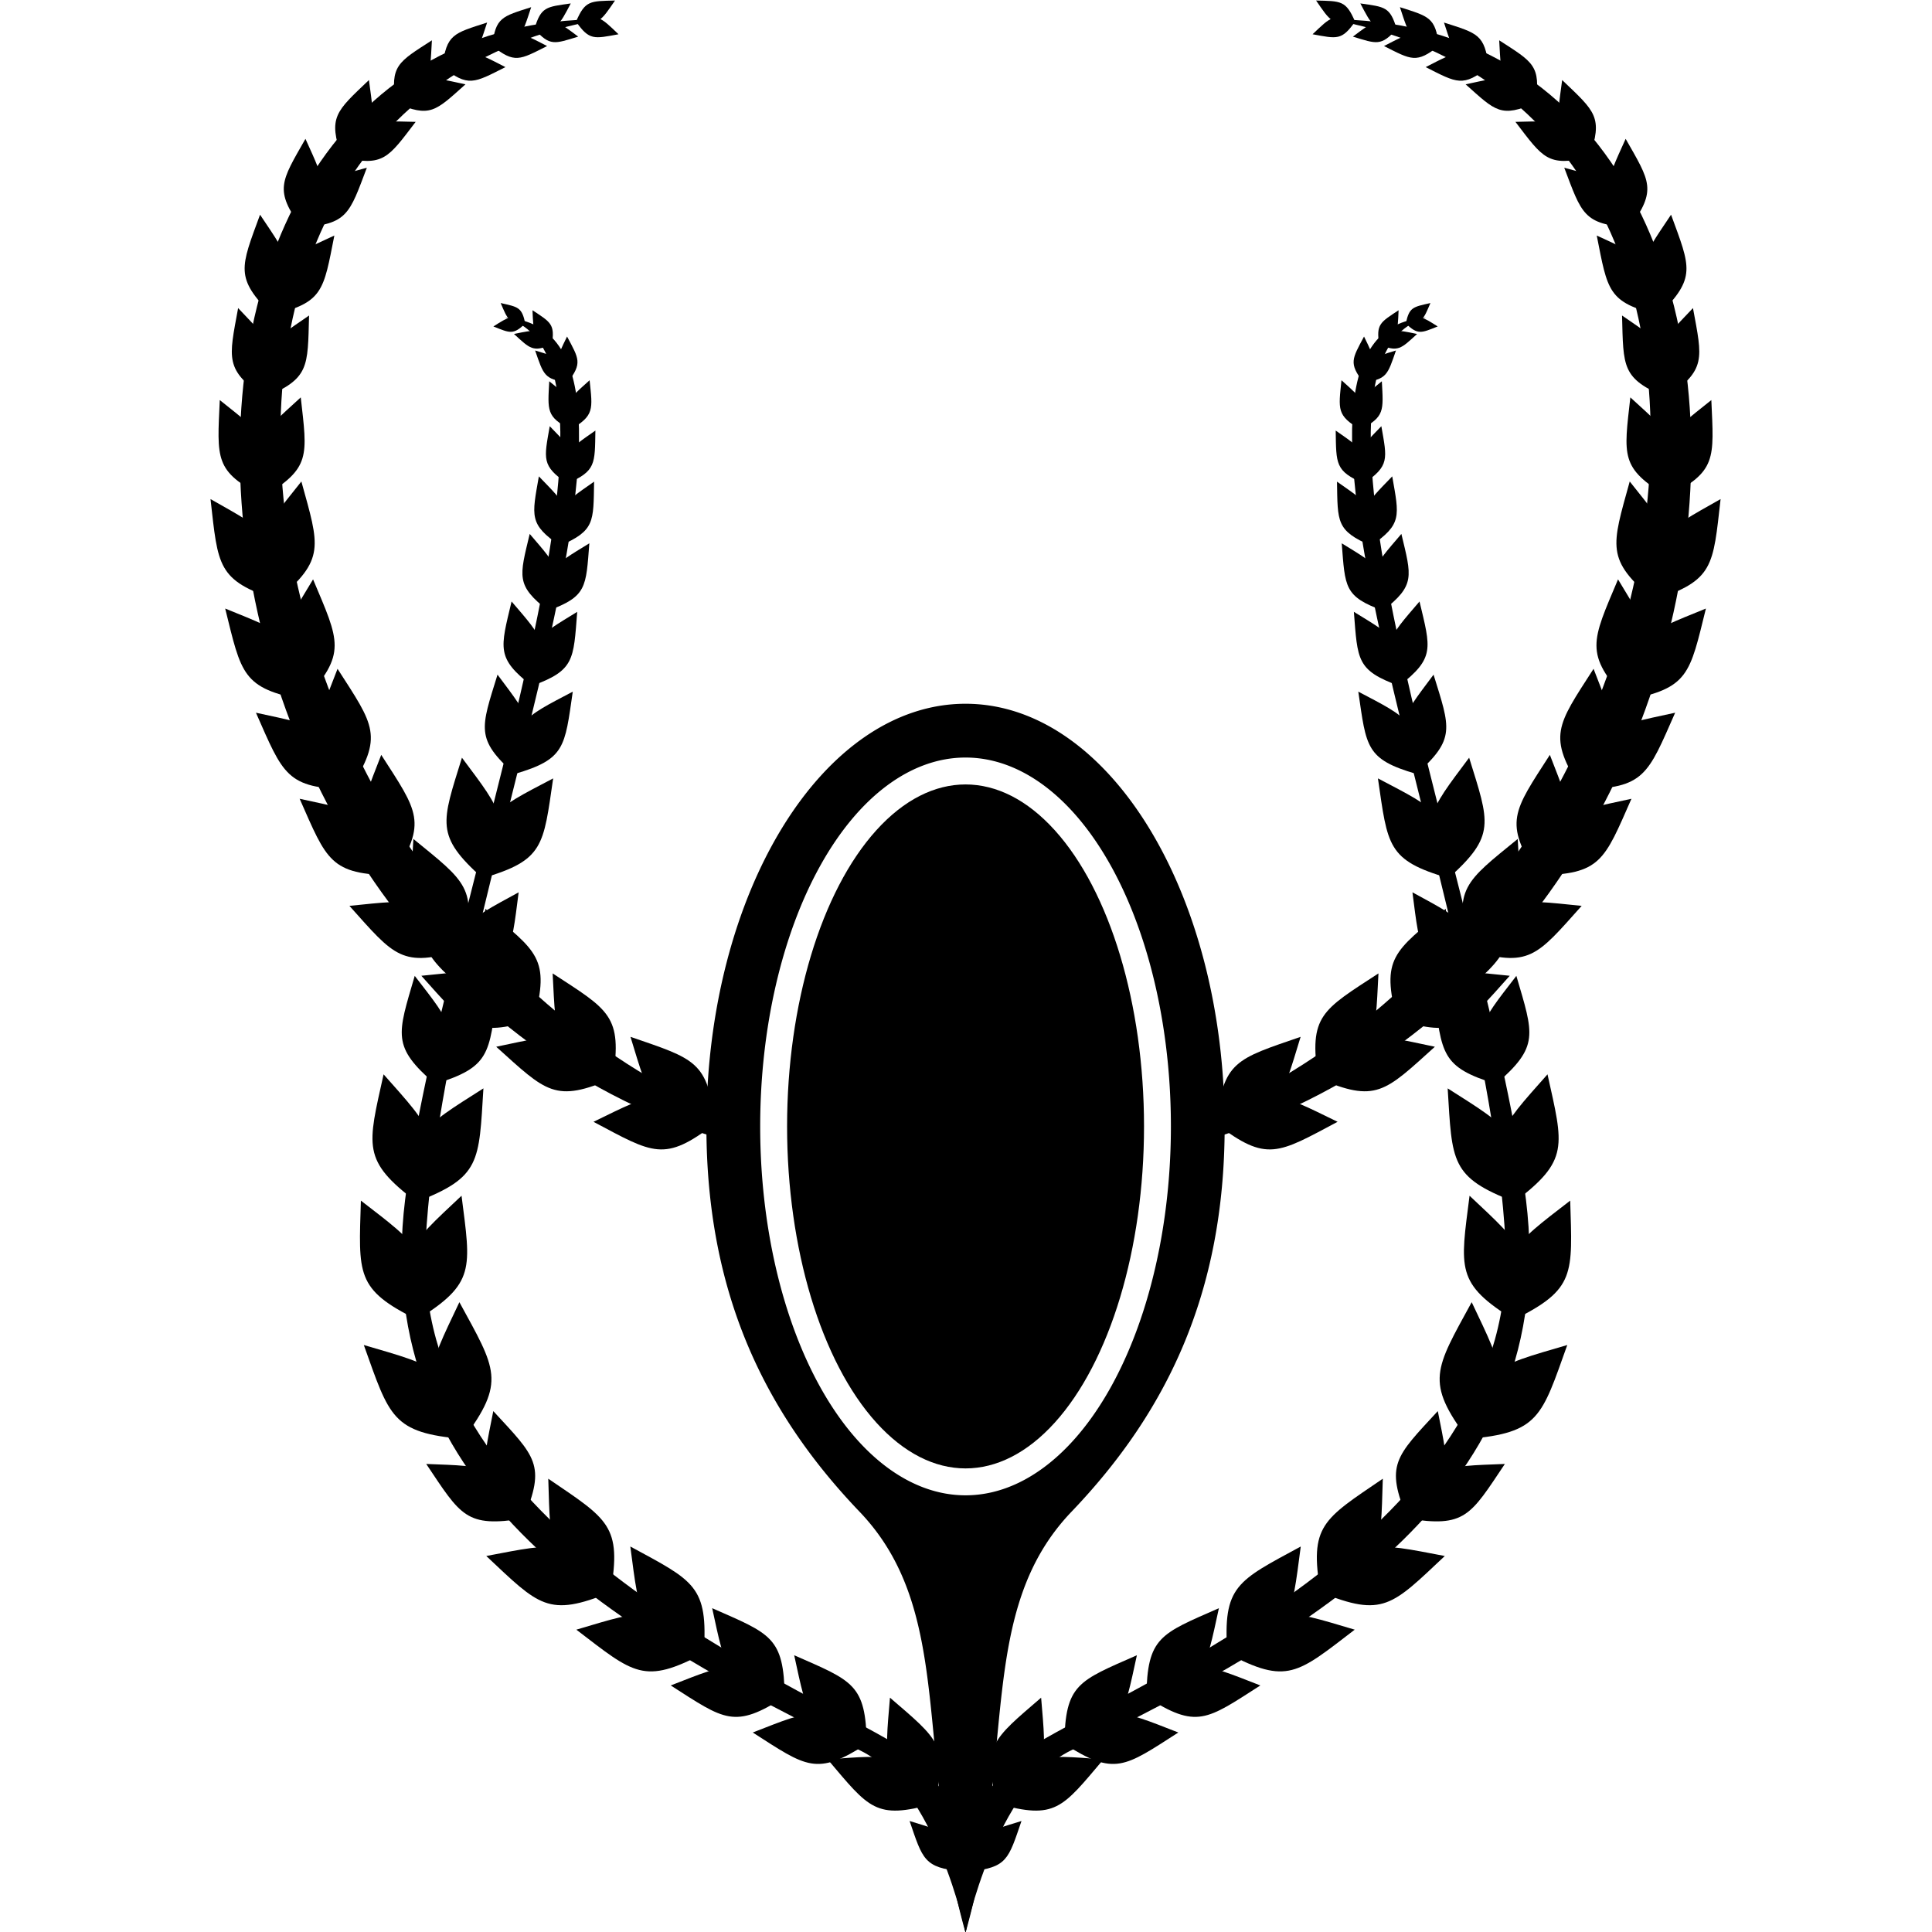 <?xml version="1.0" encoding="UTF-8" standalone="no"?>
<!-- Generator: Adobe Illustrator 21.0.2, SVG Export Plug-In . SVG Version: 6.00 Build 0)  -->

<svg
   xmlns:dc="http://purl.org/dc/elements/1.1/"
   xmlns:cc="http://creativecommons.org/ns#"
   xmlns:rdf="http://www.w3.org/1999/02/22-rdf-syntax-ns#"
   xmlns:svg="http://www.w3.org/2000/svg"
   xmlns="http://www.w3.org/2000/svg"
   xmlns:sodipodi="http://sodipodi.sourceforge.net/DTD/sodipodi-0.dtd"
   xmlns:inkscape="http://www.inkscape.org/namespaces/inkscape"
   version="1.1"
   id="Layer_2"
   x="0px"
   y="0px"
   viewBox="0 0 215 215"
   xml:space="preserve"
   sodipodi:docname="wanderers.svg"
   width="215"
   height="215"
   inkscape:version="0.92.3 (2405546, 2018-03-11)"><defs
   id="defs9" /><sodipodi:namedview
   pagecolor="#ffffff"
   bordercolor="#666666"
   borderopacity="1"
   objecttolerance="10"
   gridtolerance="10"
   guidetolerance="10"
   inkscape:pageopacity="0"
   inkscape:pageshadow="2"
   inkscape:window-width="1920"
   inkscape:window-height="1017"
   id="namedview7"
   showgrid="false"
   fit-margin-top="0"
   fit-margin-left="0"
   fit-margin-right="0"
   fit-margin-bottom="0"
   inkscape:pagecheckerboard="false"
   inkscape:zoom="1"
   inkscape:cx="-77.06937"
   inkscape:cy="-3.7536618"
   inkscape:window-x="-8"
   inkscape:window-y="-8"
   inkscape:window-maximized="1"
   inkscape:current-layer="Layer_2" />


<g
   id="g4444"
   style="fill:#000000;fill-opacity:1"
   transform="matrix(1.197,0,0,1.197,273.769,-19.55)"><path
     id="ellipse834"
     d="m -138.947,81.76 c -13.306,1.88e-4 -24.092,17.593 -24.092,39.295 0.009,15.469 5.377,26.561 14.236,35.818 8.859,9.258 5.117,22.317 9.855,39.135 4.739,-16.818 0.996,-29.877 9.855,-39.135 8.859,-9.258 14.227,-20.349 14.236,-35.818 1.4e-4,-21.702 -10.786,-39.295 -24.092,-39.295 z m 0,5 a 19.092,34.295 0 0 1 19.092,34.295 19.092,34.295 0 0 1 -19.092,34.295 19.092,34.295 0 0 1 -19.092,-34.295 19.092,34.295 0 0 1 19.092,-34.295 z"
     style="opacity:1;fill:#000000;fill-opacity:1;fill-rule:nonzero;stroke:none;stroke-width:1.887;stroke-linecap:butt;stroke-linejoin:miter;stroke-miterlimit:4;stroke-dasharray:none;stroke-dashoffset:0;stroke-opacity:1;paint-order:markers fill stroke"
     inkscape:connector-curvature="0" /><g
     id="g4185"
     style="fill:#000000;fill-opacity:1"><g
       id="g3932"
       style="fill:#000000;fill-opacity:1"><g
         id="g3793"
         style="fill:#000000;fill-opacity:1"><path
           style="fill:#000000;fill-opacity:1;stroke:none;stroke-width:1px;stroke-linecap:butt;stroke-linejoin:miter;stroke-opacity:1"
           d="m -138.947,196.008 c 0,0 2.764,-13.482 9.772,-16.926 22.3,-10.957 45.699,-23.901 42.331,-51.207 -3.369,-27.319 -23.802,-78.109 -9.281,-82 -18.375,1 5.629,53.345 7.375,85.875 1.381,25.733 -31.5,39.75 -42.875,46.25 -10.01,5.72 -7.322,18.008 -7.322,18.008 z"
           id="path822"
           inkscape:connector-curvature="0"
           sodipodi:nodetypes="csscssc" /><path
           sodipodi:nodetypes="csscssc"
           inkscape:connector-curvature="0"
           id="path1275"
           d="m -138.947,196.008 c 0,0 -2.764,-13.482 -9.772,-16.926 -22.3,-10.957 -45.699,-23.901 -42.331,-51.207 3.369,-27.319 23.802,-78.109 9.281,-82 18.375,1 -5.629,53.345 -7.375,85.875 -1.381,25.733 31.5,39.75 42.875,46.25 10.01,5.72 7.322,18.008 7.322,18.008 z"
           style="fill:#000000;fill-opacity:1;stroke:none;stroke-width:1px;stroke-linecap:butt;stroke-linejoin:miter;stroke-opacity:1" /></g><g
         id="g3397"
         style="fill:#000000;fill-opacity:1"><g
           style="fill:#000000;fill-opacity:1"
           id="g845"
           transform="matrix(0.487,0.199,-0.199,0.487,-36.257,112.525)"><path
             inkscape:connector-curvature="0"
             id="path841"
             d="m -124.01,177.24 c -5.142,10.106 -6.592,11.952 0,20.25 6.592,-8.298 5.142,-10.144 0,-20.25 z"
             style="fill:#000000;fill-opacity:1;stroke:none;stroke-width:1px;stroke-linecap:butt;stroke-linejoin:miter;stroke-opacity:1" /><path
             style="fill:#000000;fill-opacity:1;stroke:none;stroke-width:1px;stroke-linecap:butt;stroke-linejoin:miter;stroke-opacity:1"
             d="m -109.691,183.171 c -10.782,3.51 -13.112,3.79 -14.319,14.319 10.529,-1.207 10.809,-3.537 14.319,-14.319 z"
             id="path843"
             inkscape:connector-curvature="0" /></g><g
           style="fill:#000000;fill-opacity:1"
           transform="matrix(0.407,0.333,-0.333,0.407,-13.525,139.378)"
           id="g851"><path
             style="fill:#000000;fill-opacity:1;stroke:none;stroke-width:1px;stroke-linecap:butt;stroke-linejoin:miter;stroke-opacity:1"
             d="m -124.01,177.24 c -5.142,10.106 -6.592,11.952 0,20.25 6.592,-8.298 5.142,-10.144 0,-20.25 z"
             id="path847"
             inkscape:connector-curvature="0" /><path
             inkscape:connector-curvature="0"
             id="path849"
             d="m -109.691,183.171 c -10.782,3.51 -13.112,3.79 -14.319,14.319 10.529,-1.207 10.809,-3.537 14.319,-14.319 z"
             style="fill:#000000;fill-opacity:1;stroke:none;stroke-width:1px;stroke-linecap:butt;stroke-linejoin:miter;stroke-opacity:1" /></g><g
           style="fill:#000000;fill-opacity:1"
           id="g857"
           transform="matrix(0.407,0.333,-0.333,0.407,-5.9,135.003)"><path
             inkscape:connector-curvature="0"
             id="path853"
             d="m -124.01,177.24 c -5.142,10.106 -6.592,11.952 0,20.25 6.592,-8.298 5.142,-10.144 0,-20.25 z"
             style="fill:#000000;fill-opacity:1;stroke:none;stroke-width:1px;stroke-linecap:butt;stroke-linejoin:miter;stroke-opacity:1" /><path
             style="fill:#000000;fill-opacity:1;stroke:none;stroke-width:1px;stroke-linecap:butt;stroke-linejoin:miter;stroke-opacity:1"
             d="m -109.691,183.171 c -10.782,3.51 -13.112,3.79 -14.319,14.319 10.529,-1.207 10.809,-3.537 14.319,-14.319 z"
             id="path855"
             inkscape:connector-curvature="0" /></g><g
           style="fill:#000000;fill-opacity:1"
           transform="matrix(0.49,0.337,-0.337,0.49,12.712,115.053)"
           id="g863"><path
             style="fill:#000000;fill-opacity:1;stroke:none;stroke-width:1px;stroke-linecap:butt;stroke-linejoin:miter;stroke-opacity:1"
             d="m -124.01,177.24 c -5.142,10.106 -6.592,11.952 0,20.25 6.592,-8.298 5.142,-10.144 0,-20.25 z"
             id="path859"
             inkscape:connector-curvature="0" /><path
             inkscape:connector-curvature="0"
             id="path861"
             d="m -109.691,183.171 c -10.782,3.51 -13.112,3.79 -14.319,14.319 10.529,-1.207 10.809,-3.537 14.319,-14.319 z"
             style="fill:#000000;fill-opacity:1;stroke:none;stroke-width:1px;stroke-linecap:butt;stroke-linejoin:miter;stroke-opacity:1" /></g><g
           style="fill:#000000;fill-opacity:1"
           id="g869"
           transform="matrix(0.521,0.286,-0.286,0.521,15.145,96.931)"><path
             inkscape:connector-curvature="0"
             id="path865"
             d="m -124.01,177.24 c -5.142,10.106 -6.592,11.952 0,20.25 6.592,-8.298 5.142,-10.144 0,-20.25 z"
             style="fill:#000000;fill-opacity:1;stroke:none;stroke-width:1px;stroke-linecap:butt;stroke-linejoin:miter;stroke-opacity:1" /><path
             style="fill:#000000;fill-opacity:1;stroke:none;stroke-width:1px;stroke-linecap:butt;stroke-linejoin:miter;stroke-opacity:1"
             d="m -109.691,183.171 c -10.782,3.51 -13.112,3.79 -14.319,14.319 10.529,-1.207 10.809,-3.537 14.319,-14.319 z"
             id="path867"
             inkscape:connector-curvature="0" /></g><g
           style="fill:#000000;fill-opacity:1"
           transform="matrix(0.493,0.139,-0.139,0.493,-9.269,77.378)"
           id="g875"><path
             style="fill:#000000;fill-opacity:1;stroke:none;stroke-width:1px;stroke-linecap:butt;stroke-linejoin:miter;stroke-opacity:1"
             d="m -124.01,177.24 c -5.142,10.106 -6.592,11.952 0,20.25 6.592,-8.298 5.142,-10.144 0,-20.25 z"
             id="path871"
             inkscape:connector-curvature="0" /><path
             inkscape:connector-curvature="0"
             id="path873"
             d="m -109.691,183.171 c -10.782,3.51 -13.112,3.79 -14.319,14.319 10.529,-1.207 10.809,-3.537 14.319,-14.319 z"
             style="fill:#000000;fill-opacity:1;stroke:none;stroke-width:1px;stroke-linecap:butt;stroke-linejoin:miter;stroke-opacity:1" /></g><g
           style="fill:#000000;fill-opacity:1"
           id="g881"
           transform="matrix(0.628,0.018,-0.018,0.628,-10.822,28.32)"><path
             inkscape:connector-curvature="0"
             id="path877"
             d="m -124.01,177.24 c -5.142,10.106 -6.592,11.952 0,20.25 6.592,-8.298 5.142,-10.144 0,-20.25 z"
             style="fill:#000000;fill-opacity:1;stroke:none;stroke-width:1px;stroke-linecap:butt;stroke-linejoin:miter;stroke-opacity:1" /><path
             style="fill:#000000;fill-opacity:1;stroke:none;stroke-width:1px;stroke-linecap:butt;stroke-linejoin:miter;stroke-opacity:1"
             d="m -109.691,183.171 c -10.782,3.51 -13.112,3.79 -14.319,14.319 10.529,-1.207 10.809,-3.537 14.319,-14.319 z"
             id="path879"
             inkscape:connector-curvature="0" /></g><g
           style="fill:#000000;fill-opacity:1"
           transform="matrix(0.569,-0.204,0.204,0.569,-57.685,1.351)"
           id="g887"><path
             style="fill:#000000;fill-opacity:1;stroke:none;stroke-width:1px;stroke-linecap:butt;stroke-linejoin:miter;stroke-opacity:1"
             d="m -124.01,177.24 c -5.142,10.106 -6.592,11.952 0,20.25 6.592,-8.298 5.142,-10.144 0,-20.25 z"
             id="path883"
             inkscape:connector-curvature="0" /><path
             inkscape:connector-curvature="0"
             id="path885"
             d="m -109.691,183.171 c -10.782,3.51 -13.112,3.79 -14.319,14.319 10.529,-1.207 10.809,-3.537 14.319,-14.319 z"
             style="fill:#000000;fill-opacity:1;stroke:none;stroke-width:1px;stroke-linecap:butt;stroke-linejoin:miter;stroke-opacity:1" /></g><g
           style="fill:#000000;fill-opacity:1"
           transform="matrix(0.25,-0.103,0.103,0.25,-128.414,133.903)"
           id="g905" /><g
           style="fill:#000000;fill-opacity:1"
           id="g911"
           transform="matrix(0.521,-0.307,0.307,0.521,-83.928,-12.896)"><path
             inkscape:connector-curvature="0"
             id="path907"
             d="m -124.01,177.24 c -5.142,10.106 -6.592,11.952 0,20.25 6.592,-8.298 5.142,-10.144 0,-20.25 z"
             style="fill:#000000;fill-opacity:1;stroke:none;stroke-width:1px;stroke-linecap:butt;stroke-linejoin:miter;stroke-opacity:1" /><path
             style="fill:#000000;fill-opacity:1;stroke:none;stroke-width:1px;stroke-linecap:butt;stroke-linejoin:miter;stroke-opacity:1"
             d="m -109.691,183.171 c -10.782,3.51 -13.112,3.79 -14.319,14.319 10.529,-1.207 10.809,-3.537 14.319,-14.319 z"
             id="path909"
             inkscape:connector-curvature="0" /></g><g
           style="fill:#000000;fill-opacity:1"
           transform="matrix(0.417,-0.285,0.285,0.417,-94.201,-0.586)"
           id="g917"><path
             style="fill:#000000;fill-opacity:1;stroke:none;stroke-width:1px;stroke-linecap:butt;stroke-linejoin:miter;stroke-opacity:1"
             d="m -124.01,177.24 c -5.142,10.106 -6.592,11.952 0,20.25 6.592,-8.298 5.142,-10.144 0,-20.25 z"
             id="path913"
             inkscape:connector-curvature="0" /><path
             inkscape:connector-curvature="0"
             id="path915"
             d="m -109.691,183.171 c -10.782,3.51 -13.112,3.79 -14.319,14.319 10.529,-1.207 10.809,-3.537 14.319,-14.319 z"
             style="fill:#000000;fill-opacity:1;stroke:none;stroke-width:1px;stroke-linecap:butt;stroke-linejoin:miter;stroke-opacity:1" /></g><g
           style="fill:#000000;fill-opacity:1"
           id="g923"
           transform="matrix(0.458,-0.324,0.324,0.458,-101.238,-32.657)"><path
             inkscape:connector-curvature="0"
             id="path919"
             d="m -124.01,177.24 c -5.142,10.106 -6.592,11.952 0,20.25 6.592,-8.298 5.142,-10.144 0,-20.25 z"
             style="fill:#000000;fill-opacity:1;stroke:none;stroke-width:1px;stroke-linecap:butt;stroke-linejoin:miter;stroke-opacity:1" /><path
             style="fill:#000000;fill-opacity:1;stroke:none;stroke-width:1px;stroke-linecap:butt;stroke-linejoin:miter;stroke-opacity:1"
             d="m -109.691,183.171 c -10.782,3.51 -13.112,3.79 -14.319,14.319 10.529,-1.207 10.809,-3.537 14.319,-14.319 z"
             id="path921"
             inkscape:connector-curvature="0" /></g><g
           style="fill:#000000;fill-opacity:1"
           transform="matrix(0.378,-0.267,0.267,0.378,-102.88,-19.473)"
           id="g929"><path
             style="fill:#000000;fill-opacity:1;stroke:none;stroke-width:1px;stroke-linecap:butt;stroke-linejoin:miter;stroke-opacity:1"
             d="m -124.01,177.24 c -5.142,10.106 -6.592,11.952 0,20.25 6.592,-8.298 5.142,-10.144 0,-20.25 z"
             id="path925"
             inkscape:connector-curvature="0" /><path
             inkscape:connector-curvature="0"
             id="path927"
             d="m -109.691,183.171 c -10.782,3.51 -13.112,3.79 -14.319,14.319 10.529,-1.207 10.809,-3.537 14.319,-14.319 z"
             style="fill:#000000;fill-opacity:1;stroke:none;stroke-width:1px;stroke-linecap:butt;stroke-linejoin:miter;stroke-opacity:1" /></g><g
           style="fill:#000000;fill-opacity:1"
           id="g935"
           transform="matrix(0.34,-0.208,0.208,0.34,-97.547,-12.842)"><path
             inkscape:connector-curvature="0"
             id="path931"
             d="m -124.01,177.24 c -5.142,10.106 -6.592,11.952 0,20.25 6.592,-8.298 5.142,-10.144 0,-20.25 z"
             style="fill:#000000;fill-opacity:1;stroke:none;stroke-width:1px;stroke-linecap:butt;stroke-linejoin:miter;stroke-opacity:1" /><path
             style="fill:#000000;fill-opacity:1;stroke:none;stroke-width:1px;stroke-linecap:butt;stroke-linejoin:miter;stroke-opacity:1"
             d="m -109.691,183.171 c -10.782,3.51 -13.112,3.79 -14.319,14.319 10.529,-1.207 10.809,-3.537 14.319,-14.319 z"
             id="path933"
             inkscape:connector-curvature="0" /></g><g
           style="fill:#000000;fill-opacity:1"
           transform="matrix(0.309,-0.189,0.189,0.309,-99.153,-11.362)"
           id="g941"><path
             style="fill:#000000;fill-opacity:1;stroke:none;stroke-width:1px;stroke-linecap:butt;stroke-linejoin:miter;stroke-opacity:1"
             d="m -124.01,177.24 c -5.142,10.106 -6.592,11.952 0,20.25 6.592,-8.298 5.142,-10.144 0,-20.25 z"
             id="path937"
             inkscape:connector-curvature="0" /><path
             inkscape:connector-curvature="0"
             id="path939"
             d="m -109.691,183.171 c -10.782,3.51 -13.112,3.79 -14.319,14.319 10.529,-1.207 10.809,-3.537 14.319,-14.319 z"
             style="fill:#000000;fill-opacity:1;stroke:none;stroke-width:1px;stroke-linecap:butt;stroke-linejoin:miter;stroke-opacity:1" /></g><g
           style="fill:#000000;fill-opacity:1"
           id="g947"
           transform="matrix(0.294,-0.156,0.156,0.294,-95.604,-10.344)"><path
             inkscape:connector-curvature="0"
             id="path943"
             d="m -124.01,177.24 c -5.142,10.106 -6.592,11.952 0,20.25 6.592,-8.298 5.142,-10.144 0,-20.25 z"
             style="fill:#000000;fill-opacity:1;stroke:none;stroke-width:1px;stroke-linecap:butt;stroke-linejoin:miter;stroke-opacity:1" /><path
             style="fill:#000000;fill-opacity:1;stroke:none;stroke-width:1px;stroke-linecap:butt;stroke-linejoin:miter;stroke-opacity:1"
             d="m -109.691,183.171 c -10.782,3.51 -13.112,3.79 -14.319,14.319 10.529,-1.207 10.809,-3.537 14.319,-14.319 z"
             id="path945"
             inkscape:connector-curvature="0" /></g><g
           style="fill:#000000;fill-opacity:1"
           transform="matrix(0.243,-0.129,0.129,0.243,-97.264,-2.705)"
           id="g953"><path
             style="fill:#000000;fill-opacity:1;stroke:none;stroke-width:1px;stroke-linecap:butt;stroke-linejoin:miter;stroke-opacity:1"
             d="m -124.01,177.24 c -5.142,10.106 -6.592,11.952 0,20.25 6.592,-8.298 5.142,-10.144 0,-20.25 z"
             id="path949"
             inkscape:connector-curvature="0" /><path
             inkscape:connector-curvature="0"
             id="path951"
             d="m -109.691,183.171 c -10.782,3.51 -13.112,3.79 -14.319,14.319 10.529,-1.207 10.809,-3.537 14.319,-14.319 z"
             style="fill:#000000;fill-opacity:1;stroke:none;stroke-width:1px;stroke-linecap:butt;stroke-linejoin:miter;stroke-opacity:1" /></g><g
           style="fill:#000000;fill-opacity:1"
           id="g959"
           transform="matrix(0.226,-0.087,0.087,0.226,-91.39,0.839)"><path
             inkscape:connector-curvature="0"
             id="path955"
             d="m -124.01,177.24 c -5.142,10.106 -6.592,11.952 0,20.25 6.592,-8.298 5.142,-10.144 0,-20.25 z"
             style="fill:#000000;fill-opacity:1;stroke:none;stroke-width:1px;stroke-linecap:butt;stroke-linejoin:miter;stroke-opacity:1" /><path
             style="fill:#000000;fill-opacity:1;stroke:none;stroke-width:1px;stroke-linecap:butt;stroke-linejoin:miter;stroke-opacity:1"
             d="m -109.691,183.171 c -10.782,3.51 -13.112,3.79 -14.319,14.319 10.529,-1.207 10.809,-3.537 14.319,-14.319 z"
             id="path957"
             inkscape:connector-curvature="0" /></g><g
           style="fill:#000000;fill-opacity:1"
           transform="matrix(0.209,0.004,-0.004,0.209,-75.273,11.073)"
           id="g965"><path
             style="fill:#000000;fill-opacity:1;stroke:none;stroke-width:1px;stroke-linecap:butt;stroke-linejoin:miter;stroke-opacity:1"
             d="m -124.01,177.24 c -5.142,10.106 -6.592,11.952 0,20.25 6.592,-8.298 5.142,-10.144 0,-20.25 z"
             id="path961"
             inkscape:connector-curvature="0" /><path
             inkscape:connector-curvature="0"
             id="path963"
             d="m -109.691,183.171 c -10.782,3.51 -13.112,3.79 -14.319,14.319 10.529,-1.207 10.809,-3.537 14.319,-14.319 z"
             style="fill:#000000;fill-opacity:1;stroke:none;stroke-width:1px;stroke-linecap:butt;stroke-linejoin:miter;stroke-opacity:1" /></g><g
           style="fill:#000000;fill-opacity:1"
           id="g971"
           transform="matrix(0.157,0.089,-0.089,0.157,-63.444,28.386)"><path
             inkscape:connector-curvature="0"
             id="path967"
             d="m -124.01,177.24 c -5.142,10.106 -6.592,11.952 0,20.25 6.592,-8.298 5.142,-10.144 0,-20.25 z"
             style="fill:#000000;fill-opacity:1;stroke:none;stroke-width:1px;stroke-linecap:butt;stroke-linejoin:miter;stroke-opacity:1" /><path
             style="fill:#000000;fill-opacity:1;stroke:none;stroke-width:1px;stroke-linecap:butt;stroke-linejoin:miter;stroke-opacity:1"
             d="m -109.691,183.171 c -10.782,3.51 -13.112,3.79 -14.319,14.319 10.529,-1.207 10.809,-3.537 14.319,-14.319 z"
             id="path969"
             inkscape:connector-curvature="0" /></g><g
           style="fill:#000000;fill-opacity:1"
           transform="matrix(0.094,0.113,-0.113,0.094,-64.043,41.859)"
           id="g977"><path
             style="fill:#000000;fill-opacity:1;stroke:none;stroke-width:1px;stroke-linecap:butt;stroke-linejoin:miter;stroke-opacity:1"
             d="m -124.01,177.24 c -5.142,10.106 -6.592,11.952 0,20.25 6.592,-8.298 5.142,-10.144 0,-20.25 z"
             id="path973"
             inkscape:connector-curvature="0" /><path
             inkscape:connector-curvature="0"
             id="path975"
             d="m -109.691,183.171 c -10.782,3.51 -13.112,3.79 -14.319,14.319 10.529,-1.207 10.809,-3.537 14.319,-14.319 z"
             style="fill:#000000;fill-opacity:1;stroke:none;stroke-width:1px;stroke-linecap:butt;stroke-linejoin:miter;stroke-opacity:1" /></g><g
           style="fill:#000000;fill-opacity:1"
           id="g983"
           transform="matrix(0.417,-0.285,0.285,0.417,-96.201,-9.961)"><path
             inkscape:connector-curvature="0"
             id="path979"
             d="m -124.01,177.24 c -5.142,10.106 -6.592,11.952 0,20.25 6.592,-8.298 5.142,-10.144 0,-20.25 z"
             style="fill:#000000;fill-opacity:1;stroke:none;stroke-width:1px;stroke-linecap:butt;stroke-linejoin:miter;stroke-opacity:1" /><path
             style="fill:#000000;fill-opacity:1;stroke:none;stroke-width:1px;stroke-linecap:butt;stroke-linejoin:miter;stroke-opacity:1"
             d="m -109.691,183.171 c -10.782,3.51 -13.112,3.79 -14.319,14.319 10.529,-1.207 10.809,-3.537 14.319,-14.319 z"
             id="path981"
             inkscape:connector-curvature="0" /></g><g
           transform="matrix(-0.487,0.199,0.199,0.487,-241.637,112.525)"
           id="g1281"
           style="fill:#000000;fill-opacity:1"><path
             style="fill:#000000;fill-opacity:1;stroke:none;stroke-width:1px;stroke-linecap:butt;stroke-linejoin:miter;stroke-opacity:1"
             d="m -124.01,177.24 c -5.142,10.106 -6.592,11.952 0,20.25 6.592,-8.298 5.142,-10.144 0,-20.25 z"
             id="path1277"
             inkscape:connector-curvature="0" /><path
             inkscape:connector-curvature="0"
             id="path1279"
             d="m -109.691,183.171 c -10.782,3.51 -13.112,3.79 -14.319,14.319 10.529,-1.207 10.809,-3.537 14.319,-14.319 z"
             style="fill:#000000;fill-opacity:1;stroke:none;stroke-width:1px;stroke-linecap:butt;stroke-linejoin:miter;stroke-opacity:1" /></g><g
           id="g1287"
           transform="matrix(-0.407,0.333,0.333,0.407,-264.37,139.378)"
           style="fill:#000000;fill-opacity:1"><path
             inkscape:connector-curvature="0"
             id="path1283"
             d="m -124.01,177.24 c -5.142,10.106 -6.592,11.952 0,20.25 6.592,-8.298 5.142,-10.144 0,-20.25 z"
             style="fill:#000000;fill-opacity:1;stroke:none;stroke-width:1px;stroke-linecap:butt;stroke-linejoin:miter;stroke-opacity:1" /><path
             style="fill:#000000;fill-opacity:1;stroke:none;stroke-width:1px;stroke-linecap:butt;stroke-linejoin:miter;stroke-opacity:1"
             d="m -109.691,183.171 c -10.782,3.51 -13.112,3.79 -14.319,14.319 10.529,-1.207 10.809,-3.537 14.319,-14.319 z"
             id="path1285"
             inkscape:connector-curvature="0" /></g><g
           transform="matrix(-0.407,0.333,0.333,0.407,-271.995,135.003)"
           id="g1293"
           style="fill:#000000;fill-opacity:1"><path
             style="fill:#000000;fill-opacity:1;stroke:none;stroke-width:1px;stroke-linecap:butt;stroke-linejoin:miter;stroke-opacity:1"
             d="m -124.01,177.24 c -5.142,10.106 -6.592,11.952 0,20.25 6.592,-8.298 5.142,-10.144 0,-20.25 z"
             id="path1289"
             inkscape:connector-curvature="0" /><path
             inkscape:connector-curvature="0"
             id="path1291"
             d="m -109.691,183.171 c -10.782,3.51 -13.112,3.79 -14.319,14.319 10.529,-1.207 10.809,-3.537 14.319,-14.319 z"
             style="fill:#000000;fill-opacity:1;stroke:none;stroke-width:1px;stroke-linecap:butt;stroke-linejoin:miter;stroke-opacity:1" /></g><g
           id="g1299"
           transform="matrix(-0.49,0.337,0.337,0.49,-290.607,115.053)"
           style="fill:#000000;fill-opacity:1"><path
             inkscape:connector-curvature="0"
             id="path1295"
             d="m -124.01,177.24 c -5.142,10.106 -6.592,11.952 0,20.25 6.592,-8.298 5.142,-10.144 0,-20.25 z"
             style="fill:#000000;fill-opacity:1;stroke:none;stroke-width:1px;stroke-linecap:butt;stroke-linejoin:miter;stroke-opacity:1" /><path
             style="fill:#000000;fill-opacity:1;stroke:none;stroke-width:1px;stroke-linecap:butt;stroke-linejoin:miter;stroke-opacity:1"
             d="m -109.691,183.171 c -10.782,3.51 -13.112,3.79 -14.319,14.319 10.529,-1.207 10.809,-3.537 14.319,-14.319 z"
             id="path1297"
             inkscape:connector-curvature="0" /></g><g
           transform="matrix(-0.521,0.286,0.286,0.521,-293.04,96.931)"
           id="g1305"
           style="fill:#000000;fill-opacity:1"><path
             style="fill:#000000;fill-opacity:1;stroke:none;stroke-width:1px;stroke-linecap:butt;stroke-linejoin:miter;stroke-opacity:1"
             d="m -124.01,177.24 c -5.142,10.106 -6.592,11.952 0,20.25 6.592,-8.298 5.142,-10.144 0,-20.25 z"
             id="path1301"
             inkscape:connector-curvature="0" /><path
             inkscape:connector-curvature="0"
             id="path1303"
             d="m -109.691,183.171 c -10.782,3.51 -13.112,3.79 -14.319,14.319 10.529,-1.207 10.809,-3.537 14.319,-14.319 z"
             style="fill:#000000;fill-opacity:1;stroke:none;stroke-width:1px;stroke-linecap:butt;stroke-linejoin:miter;stroke-opacity:1" /></g><g
           id="g1311"
           transform="matrix(-0.493,0.139,0.139,0.493,-268.625,77.378)"
           style="fill:#000000;fill-opacity:1"><path
             inkscape:connector-curvature="0"
             id="path1307"
             d="m -124.01,177.24 c -5.142,10.106 -6.592,11.952 0,20.25 6.592,-8.298 5.142,-10.144 0,-20.25 z"
             style="fill:#000000;fill-opacity:1;stroke:none;stroke-width:1px;stroke-linecap:butt;stroke-linejoin:miter;stroke-opacity:1" /><path
             style="fill:#000000;fill-opacity:1;stroke:none;stroke-width:1px;stroke-linecap:butt;stroke-linejoin:miter;stroke-opacity:1"
             d="m -109.691,183.171 c -10.782,3.51 -13.112,3.79 -14.319,14.319 10.529,-1.207 10.809,-3.537 14.319,-14.319 z"
             id="path1309"
             inkscape:connector-curvature="0" /></g><g
           transform="matrix(-0.628,0.018,0.018,0.628,-267.072,28.32)"
           id="g1317"
           style="fill:#000000;fill-opacity:1"><path
             style="fill:#000000;fill-opacity:1;stroke:none;stroke-width:1px;stroke-linecap:butt;stroke-linejoin:miter;stroke-opacity:1"
             d="m -124.01,177.24 c -5.142,10.106 -6.592,11.952 0,20.25 6.592,-8.298 5.142,-10.144 0,-20.25 z"
             id="path1313"
             inkscape:connector-curvature="0" /><path
             inkscape:connector-curvature="0"
             id="path1315"
             d="m -109.691,183.171 c -10.782,3.51 -13.112,3.79 -14.319,14.319 10.529,-1.207 10.809,-3.537 14.319,-14.319 z"
             style="fill:#000000;fill-opacity:1;stroke:none;stroke-width:1px;stroke-linecap:butt;stroke-linejoin:miter;stroke-opacity:1" /></g><g
           id="g1323"
           transform="matrix(-0.569,-0.204,-0.204,0.569,-220.209,1.351)"
           style="fill:#000000;fill-opacity:1"><path
             inkscape:connector-curvature="0"
             id="path1319"
             d="m -124.01,177.24 c -5.142,10.106 -6.592,11.952 0,20.25 6.592,-8.298 5.142,-10.144 0,-20.25 z"
             style="fill:#000000;fill-opacity:1;stroke:none;stroke-width:1px;stroke-linecap:butt;stroke-linejoin:miter;stroke-opacity:1" /><path
             style="fill:#000000;fill-opacity:1;stroke:none;stroke-width:1px;stroke-linecap:butt;stroke-linejoin:miter;stroke-opacity:1"
             d="m -109.691,183.171 c -10.782,3.51 -13.112,3.79 -14.319,14.319 10.529,-1.207 10.809,-3.537 14.319,-14.319 z"
             id="path1321"
             inkscape:connector-curvature="0" /></g><path
           style="fill:#000000;fill-opacity:1;stroke:none;stroke-width:0.332px;stroke-linecap:butt;stroke-linejoin:miter;stroke-opacity:1"
           d="m -133.746,185.629 c -3.599,1.11 -4.374,1.191 -4.83,4.682 3.503,-0.346 3.608,-1.119 4.83,-4.682 z"
           id="path891"
           inkscape:connector-curvature="0" /><path
           inkscape:connector-curvature="0"
           id="path1327"
           d="m -144.149,185.629 c 3.599,1.11 4.374,1.191 4.83,4.682 -3.503,-0.346 -3.608,-1.119 -4.83,-4.682 z"
           style="fill:#000000;fill-opacity:1;stroke:none;stroke-width:0.332px;stroke-linecap:butt;stroke-linejoin:miter;stroke-opacity:1" /><g
           transform="matrix(-0.521,-0.307,-0.307,0.521,-193.966,-12.896)"
           id="g1341"
           style="fill:#000000;fill-opacity:1"><path
             style="fill:#000000;fill-opacity:1;stroke:none;stroke-width:1px;stroke-linecap:butt;stroke-linejoin:miter;stroke-opacity:1"
             d="m -124.01,177.24 c -5.142,10.106 -6.592,11.952 0,20.25 6.592,-8.298 5.142,-10.144 0,-20.25 z"
             id="path1337"
             inkscape:connector-curvature="0" /><path
             inkscape:connector-curvature="0"
             id="path1339"
             d="m -109.691,183.171 c -10.782,3.51 -13.112,3.79 -14.319,14.319 10.529,-1.207 10.809,-3.537 14.319,-14.319 z"
             style="fill:#000000;fill-opacity:1;stroke:none;stroke-width:1px;stroke-linecap:butt;stroke-linejoin:miter;stroke-opacity:1" /></g><g
           id="g1347"
           transform="matrix(-0.417,-0.285,-0.285,0.417,-183.693,-0.586)"
           style="fill:#000000;fill-opacity:1"><path
             inkscape:connector-curvature="0"
             id="path1343"
             d="m -124.01,177.24 c -5.142,10.106 -6.592,11.952 0,20.25 6.592,-8.298 5.142,-10.144 0,-20.25 z"
             style="fill:#000000;fill-opacity:1;stroke:none;stroke-width:1px;stroke-linecap:butt;stroke-linejoin:miter;stroke-opacity:1" /><path
             style="fill:#000000;fill-opacity:1;stroke:none;stroke-width:1px;stroke-linecap:butt;stroke-linejoin:miter;stroke-opacity:1"
             d="m -109.691,183.171 c -10.782,3.51 -13.112,3.79 -14.319,14.319 10.529,-1.207 10.809,-3.537 14.319,-14.319 z"
             id="path1345"
             inkscape:connector-curvature="0" /></g><g
           transform="matrix(-0.458,-0.324,-0.324,0.458,-176.657,-32.657)"
           id="g1353"
           style="fill:#000000;fill-opacity:1"><path
             style="fill:#000000;fill-opacity:1;stroke:none;stroke-width:1px;stroke-linecap:butt;stroke-linejoin:miter;stroke-opacity:1"
             d="m -124.01,177.24 c -5.142,10.106 -6.592,11.952 0,20.25 6.592,-8.298 5.142,-10.144 0,-20.25 z"
             id="path1349"
             inkscape:connector-curvature="0" /><path
             inkscape:connector-curvature="0"
             id="path1351"
             d="m -109.691,183.171 c -10.782,3.51 -13.112,3.79 -14.319,14.319 10.529,-1.207 10.809,-3.537 14.319,-14.319 z"
             style="fill:#000000;fill-opacity:1;stroke:none;stroke-width:1px;stroke-linecap:butt;stroke-linejoin:miter;stroke-opacity:1" /></g><g
           id="g1359"
           transform="matrix(-0.378,-0.267,-0.267,0.378,-175.015,-19.473)"
           style="fill:#000000;fill-opacity:1"><path
             inkscape:connector-curvature="0"
             id="path1355"
             d="m -124.01,177.24 c -5.142,10.106 -6.592,11.952 0,20.25 6.592,-8.298 5.142,-10.144 0,-20.25 z"
             style="fill:#000000;fill-opacity:1;stroke:none;stroke-width:1px;stroke-linecap:butt;stroke-linejoin:miter;stroke-opacity:1" /><path
             style="fill:#000000;fill-opacity:1;stroke:none;stroke-width:1px;stroke-linecap:butt;stroke-linejoin:miter;stroke-opacity:1"
             d="m -109.691,183.171 c -10.782,3.51 -13.112,3.79 -14.319,14.319 10.529,-1.207 10.809,-3.537 14.319,-14.319 z"
             id="path1357"
             inkscape:connector-curvature="0" /></g><g
           transform="matrix(-0.34,-0.208,-0.208,0.34,-180.347,-12.842)"
           id="g1365"
           style="fill:#000000;fill-opacity:1"><path
             style="fill:#000000;fill-opacity:1;stroke:none;stroke-width:1px;stroke-linecap:butt;stroke-linejoin:miter;stroke-opacity:1"
             d="m -124.01,177.24 c -5.142,10.106 -6.592,11.952 0,20.25 6.592,-8.298 5.142,-10.144 0,-20.25 z"
             id="path1361"
             inkscape:connector-curvature="0" /><path
             inkscape:connector-curvature="0"
             id="path1363"
             d="m -109.691,183.171 c -10.782,3.51 -13.112,3.79 -14.319,14.319 10.529,-1.207 10.809,-3.537 14.319,-14.319 z"
             style="fill:#000000;fill-opacity:1;stroke:none;stroke-width:1px;stroke-linecap:butt;stroke-linejoin:miter;stroke-opacity:1" /></g><g
           id="g1371"
           transform="matrix(-0.309,-0.189,-0.189,0.309,-178.742,-11.362)"
           style="fill:#000000;fill-opacity:1"><path
             inkscape:connector-curvature="0"
             id="path1367"
             d="m -124.01,177.24 c -5.142,10.106 -6.592,11.952 0,20.25 6.592,-8.298 5.142,-10.144 0,-20.25 z"
             style="fill:#000000;fill-opacity:1;stroke:none;stroke-width:1px;stroke-linecap:butt;stroke-linejoin:miter;stroke-opacity:1" /><path
             style="fill:#000000;fill-opacity:1;stroke:none;stroke-width:1px;stroke-linecap:butt;stroke-linejoin:miter;stroke-opacity:1"
             d="m -109.691,183.171 c -10.782,3.51 -13.112,3.79 -14.319,14.319 10.529,-1.207 10.809,-3.537 14.319,-14.319 z"
             id="path1369"
             inkscape:connector-curvature="0" /></g><g
           transform="matrix(-0.294,-0.156,-0.156,0.294,-182.29,-10.344)"
           id="g1377"
           style="fill:#000000;fill-opacity:1"><path
             style="fill:#000000;fill-opacity:1;stroke:none;stroke-width:1px;stroke-linecap:butt;stroke-linejoin:miter;stroke-opacity:1"
             d="m -124.01,177.24 c -5.142,10.106 -6.592,11.952 0,20.25 6.592,-8.298 5.142,-10.144 0,-20.25 z"
             id="path1373"
             inkscape:connector-curvature="0" /><path
             inkscape:connector-curvature="0"
             id="path1375"
             d="m -109.691,183.171 c -10.782,3.51 -13.112,3.79 -14.319,14.319 10.529,-1.207 10.809,-3.537 14.319,-14.319 z"
             style="fill:#000000;fill-opacity:1;stroke:none;stroke-width:1px;stroke-linecap:butt;stroke-linejoin:miter;stroke-opacity:1" /></g><g
           id="g1383"
           transform="matrix(-0.243,-0.129,-0.129,0.243,-180.63,-2.705)"
           style="fill:#000000;fill-opacity:1"><path
             inkscape:connector-curvature="0"
             id="path1379"
             d="m -124.01,177.24 c -5.142,10.106 -6.592,11.952 0,20.25 6.592,-8.298 5.142,-10.144 0,-20.25 z"
             style="fill:#000000;fill-opacity:1;stroke:none;stroke-width:1px;stroke-linecap:butt;stroke-linejoin:miter;stroke-opacity:1" /><path
             style="fill:#000000;fill-opacity:1;stroke:none;stroke-width:1px;stroke-linecap:butt;stroke-linejoin:miter;stroke-opacity:1"
             d="m -109.691,183.171 c -10.782,3.51 -13.112,3.79 -14.319,14.319 10.529,-1.207 10.809,-3.537 14.319,-14.319 z"
             id="path1381"
             inkscape:connector-curvature="0" /></g><g
           transform="matrix(-0.226,-0.087,-0.087,0.226,-186.504,0.839)"
           id="g1389"
           style="fill:#000000;fill-opacity:1"><path
             style="fill:#000000;fill-opacity:1;stroke:none;stroke-width:1px;stroke-linecap:butt;stroke-linejoin:miter;stroke-opacity:1"
             d="m -124.01,177.24 c -5.142,10.106 -6.592,11.952 0,20.25 6.592,-8.298 5.142,-10.144 0,-20.25 z"
             id="path1385"
             inkscape:connector-curvature="0" /><path
             inkscape:connector-curvature="0"
             id="path1387"
             d="m -109.691,183.171 c -10.782,3.51 -13.112,3.79 -14.319,14.319 10.529,-1.207 10.809,-3.537 14.319,-14.319 z"
             style="fill:#000000;fill-opacity:1;stroke:none;stroke-width:1px;stroke-linecap:butt;stroke-linejoin:miter;stroke-opacity:1" /></g><g
           id="g1395"
           transform="matrix(-0.209,0.004,0.004,0.209,-202.621,11.073)"
           style="fill:#000000;fill-opacity:1"><path
             inkscape:connector-curvature="0"
             id="path1391"
             d="m -124.01,177.24 c -5.142,10.106 -6.592,11.952 0,20.25 6.592,-8.298 5.142,-10.144 0,-20.25 z"
             style="fill:#000000;fill-opacity:1;stroke:none;stroke-width:1px;stroke-linecap:butt;stroke-linejoin:miter;stroke-opacity:1" /><path
             style="fill:#000000;fill-opacity:1;stroke:none;stroke-width:1px;stroke-linecap:butt;stroke-linejoin:miter;stroke-opacity:1"
             d="m -109.691,183.171 c -10.782,3.51 -13.112,3.79 -14.319,14.319 10.529,-1.207 10.809,-3.537 14.319,-14.319 z"
             id="path1393"
             inkscape:connector-curvature="0" /></g><g
           transform="matrix(-0.157,0.089,0.089,0.157,-214.451,28.386)"
           id="g1401"
           style="fill:#000000;fill-opacity:1"><path
             style="fill:#000000;fill-opacity:1;stroke:none;stroke-width:1px;stroke-linecap:butt;stroke-linejoin:miter;stroke-opacity:1"
             d="m -124.01,177.24 c -5.142,10.106 -6.592,11.952 0,20.25 6.592,-8.298 5.142,-10.144 0,-20.25 z"
             id="path1397"
             inkscape:connector-curvature="0" /><path
             inkscape:connector-curvature="0"
             id="path1399"
             d="m -109.691,183.171 c -10.782,3.51 -13.112,3.79 -14.319,14.319 10.529,-1.207 10.809,-3.537 14.319,-14.319 z"
             style="fill:#000000;fill-opacity:1;stroke:none;stroke-width:1px;stroke-linecap:butt;stroke-linejoin:miter;stroke-opacity:1" /></g><g
           id="g1407"
           transform="matrix(-0.094,0.113,0.113,0.094,-213.851,41.859)"
           style="fill:#000000;fill-opacity:1"><path
             inkscape:connector-curvature="0"
             id="path1403"
             d="m -124.01,177.24 c -5.142,10.106 -6.592,11.952 0,20.25 6.592,-8.298 5.142,-10.144 0,-20.25 z"
             style="fill:#000000;fill-opacity:1;stroke:none;stroke-width:1px;stroke-linecap:butt;stroke-linejoin:miter;stroke-opacity:1" /><path
             style="fill:#000000;fill-opacity:1;stroke:none;stroke-width:1px;stroke-linecap:butt;stroke-linejoin:miter;stroke-opacity:1"
             d="m -109.691,183.171 c -10.782,3.51 -13.112,3.79 -14.319,14.319 10.529,-1.207 10.809,-3.537 14.319,-14.319 z"
             id="path1405"
             inkscape:connector-curvature="0" /></g><g
           transform="matrix(-0.417,-0.285,-0.285,0.417,-181.693,-9.961)"
           id="g1413"
           style="fill:#000000;fill-opacity:1"><path
             style="fill:#000000;fill-opacity:1;stroke:none;stroke-width:1px;stroke-linecap:butt;stroke-linejoin:miter;stroke-opacity:1"
             d="m -124.01,177.24 c -5.142,10.106 -6.592,11.952 0,20.25 6.592,-8.298 5.142,-10.144 0,-20.25 z"
             id="path1409"
             inkscape:connector-curvature="0" /><path
             inkscape:connector-curvature="0"
             id="path1411"
             d="m -109.691,183.171 c -10.782,3.51 -13.112,3.79 -14.319,14.319 10.529,-1.207 10.809,-3.537 14.319,-14.319 z"
             style="fill:#000000;fill-opacity:1;stroke:none;stroke-width:1px;stroke-linecap:butt;stroke-linejoin:miter;stroke-opacity:1" /></g></g></g><g
       id="g3789"
       style="fill:#000000;fill-opacity:1"><g
         id="g3675"
         style="fill:#000000;fill-opacity:1"><path
           style="fill:#000000;fill-opacity:1;stroke:none;stroke-width:1px;stroke-linecap:butt;stroke-linejoin:miter;stroke-opacity:1"
           d="m -116.955,120.25 c 47.378,-20.13 58.489,-93.875 11.875,-102.125 48.888,0 44.051,88.104 -12,104.375 z"
           id="path2290"
           inkscape:connector-curvature="0"
           sodipodi:nodetypes="cccc" /><path
           sodipodi:nodetypes="cccc"
           inkscape:connector-curvature="0"
           id="path2628"
           d="m -160.938,120.25 c -47.378,-20.13 -58.489,-93.875 -11.875,-102.125 -48.888,0 -44.051,88.104 12,104.375 z"
           style="fill:#000000;fill-opacity:1;stroke:none;stroke-width:1px;stroke-linecap:butt;stroke-linejoin:miter;stroke-opacity:1" /></g><g
         id="g3671"
         style="fill:#000000;fill-opacity:1"><g
           transform="matrix(0.4,0.386,-0.386,0.4,10.223,89.698)"
           id="g2296"
           style="fill:#000000;fill-opacity:1"><path
             inkscape:connector-curvature="0"
             id="path2292"
             d="m -124.01,177.24 c -5.142,10.106 -6.592,11.952 0,20.25 6.592,-8.298 5.142,-10.144 0,-20.25 z"
             style="fill:#000000;fill-opacity:1;stroke:none;stroke-width:1px;stroke-linecap:butt;stroke-linejoin:miter;stroke-opacity:1" /><path
             style="fill:#000000;fill-opacity:1;stroke:none;stroke-width:1px;stroke-linecap:butt;stroke-linejoin:miter;stroke-opacity:1"
             d="m -109.691,183.171 c -10.782,3.51 -13.112,3.79 -14.319,14.319 10.529,-1.207 10.809,-3.537 14.319,-14.319 z"
             id="path2294"
             inkscape:connector-curvature="0" /></g><g
           style="fill:#000000;fill-opacity:1"
           id="g2302"
           transform="matrix(0.481,0.277,-0.277,0.481,8.186,55.927)"><path
             style="fill:#000000;fill-opacity:1;stroke:none;stroke-width:1px;stroke-linecap:butt;stroke-linejoin:miter;stroke-opacity:1"
             d="m -124.01,177.24 c -5.142,10.106 -6.592,11.952 0,20.25 6.592,-8.298 5.142,-10.144 0,-20.25 z"
             id="path2298"
             inkscape:connector-curvature="0" /><path
             inkscape:connector-curvature="0"
             id="path2300"
             d="m -109.691,183.171 c -10.782,3.51 -13.112,3.79 -14.319,14.319 10.529,-1.207 10.809,-3.537 14.319,-14.319 z"
             style="fill:#000000;fill-opacity:1;stroke:none;stroke-width:1px;stroke-linecap:butt;stroke-linejoin:miter;stroke-opacity:1" /></g><g
           transform="matrix(0.508,0.224,-0.224,0.508,8.4,38.569)"
           id="g2308"
           style="fill:#000000;fill-opacity:1"><path
             inkscape:connector-curvature="0"
             id="path2304"
             d="m -124.01,177.24 c -5.142,10.106 -6.592,11.952 0,20.25 6.592,-8.298 5.142,-10.144 0,-20.25 z"
             style="fill:#000000;fill-opacity:1;stroke:none;stroke-width:1px;stroke-linecap:butt;stroke-linejoin:miter;stroke-opacity:1" /><path
             style="fill:#000000;fill-opacity:1;stroke:none;stroke-width:1px;stroke-linecap:butt;stroke-linejoin:miter;stroke-opacity:1"
             d="m -109.691,183.171 c -10.782,3.51 -13.112,3.79 -14.319,14.319 10.529,-1.207 10.809,-3.537 14.319,-14.319 z"
             id="path2306"
             inkscape:connector-curvature="0" /></g><g
           style="fill:#000000;fill-opacity:1"
           id="g2314"
           transform="matrix(0.508,0.224,-0.224,0.508,15.087,32.069)"><path
             style="fill:#000000;fill-opacity:1;stroke:none;stroke-width:1px;stroke-linecap:butt;stroke-linejoin:miter;stroke-opacity:1"
             d="m -124.01,177.24 c -5.142,10.106 -6.592,11.952 0,20.25 6.592,-8.298 5.142,-10.144 0,-20.25 z"
             id="path2310"
             inkscape:connector-curvature="0" /><path
             inkscape:connector-curvature="0"
             id="path2312"
             d="m -109.691,183.171 c -10.782,3.51 -13.112,3.79 -14.319,14.319 10.529,-1.207 10.809,-3.537 14.319,-14.319 z"
             style="fill:#000000;fill-opacity:1;stroke:none;stroke-width:1px;stroke-linecap:butt;stroke-linejoin:miter;stroke-opacity:1" /></g><g
           transform="matrix(0.553,0.056,-0.056,0.553,-6.121,-4.558)"
           id="g2320"
           style="fill:#000000;fill-opacity:1"><path
             inkscape:connector-curvature="0"
             id="path2316"
             d="m -124.01,177.24 c -5.142,10.106 -6.592,11.952 0,20.25 6.592,-8.298 5.142,-10.144 0,-20.25 z"
             style="fill:#000000;fill-opacity:1;stroke:none;stroke-width:1px;stroke-linecap:butt;stroke-linejoin:miter;stroke-opacity:1" /><path
             style="fill:#000000;fill-opacity:1;stroke:none;stroke-width:1px;stroke-linecap:butt;stroke-linejoin:miter;stroke-opacity:1"
             d="m -109.691,183.171 c -10.782,3.51 -13.112,3.79 -14.319,14.319 10.529,-1.207 10.809,-3.537 14.319,-14.319 z"
             id="path2318"
             inkscape:connector-curvature="0" /></g><g
           style="fill:#000000;fill-opacity:1"
           id="g2326"
           transform="matrix(0.553,0.056,-0.056,0.553,-2.058,-12.558)"><path
             style="fill:#000000;fill-opacity:1;stroke:none;stroke-width:1px;stroke-linecap:butt;stroke-linejoin:miter;stroke-opacity:1"
             d="m -124.01,177.24 c -5.142,10.106 -6.592,11.952 0,20.25 6.592,-8.298 5.142,-10.144 0,-20.25 z"
             id="path2322"
             inkscape:connector-curvature="0" /><path
             inkscape:connector-curvature="0"
             id="path2324"
             d="m -109.691,183.171 c -10.782,3.51 -13.112,3.79 -14.319,14.319 10.529,-1.207 10.809,-3.537 14.319,-14.319 z"
             style="fill:#000000;fill-opacity:1;stroke:none;stroke-width:1px;stroke-linecap:butt;stroke-linejoin:miter;stroke-opacity:1" /></g><g
           transform="matrix(0.554,-0.04,0.04,0.554,-16.674,-32.956)"
           id="g2332"
           style="fill:#000000;fill-opacity:1"><path
             inkscape:connector-curvature="0"
             id="path2328"
             d="m -124.01,177.24 c -5.142,10.106 -6.592,11.952 0,20.25 6.592,-8.298 5.142,-10.144 0,-20.25 z"
             style="fill:#000000;fill-opacity:1;stroke:none;stroke-width:1px;stroke-linecap:butt;stroke-linejoin:miter;stroke-opacity:1" /><path
             style="fill:#000000;fill-opacity:1;stroke:none;stroke-width:1px;stroke-linecap:butt;stroke-linejoin:miter;stroke-opacity:1"
             d="m -109.691,183.171 c -10.782,3.51 -13.112,3.79 -14.319,14.319 10.529,-1.207 10.809,-3.537 14.319,-14.319 z"
             id="path2330"
             inkscape:connector-curvature="0" /></g><g
           style="fill:#000000;fill-opacity:1"
           id="g2338"
           transform="matrix(0.544,-0.111,0.111,0.544,-29.411,-49.089)"><path
             style="fill:#000000;fill-opacity:1;stroke:none;stroke-width:1px;stroke-linecap:butt;stroke-linejoin:miter;stroke-opacity:1"
             d="m -124.01,177.24 c -5.142,10.106 -6.592,11.952 0,20.25 6.592,-8.298 5.142,-10.144 0,-20.25 z"
             id="path2334"
             inkscape:connector-curvature="0" /><path
             inkscape:connector-curvature="0"
             id="path2336"
             d="m -109.691,183.171 c -10.782,3.51 -13.112,3.79 -14.319,14.319 10.529,-1.207 10.809,-3.537 14.319,-14.319 z"
             style="fill:#000000;fill-opacity:1;stroke:none;stroke-width:1px;stroke-linecap:butt;stroke-linejoin:miter;stroke-opacity:1" /></g><g
           transform="matrix(0.455,-0.171,0.171,0.455,-51.025,-48.573)"
           id="g2344"
           style="fill:#000000;fill-opacity:1"><path
             inkscape:connector-curvature="0"
             id="path2340"
             d="m -124.01,177.24 c -5.142,10.106 -6.592,11.952 0,20.25 6.592,-8.298 5.142,-10.144 0,-20.25 z"
             style="fill:#000000;fill-opacity:1;stroke:none;stroke-width:1px;stroke-linecap:butt;stroke-linejoin:miter;stroke-opacity:1" /><path
             style="fill:#000000;fill-opacity:1;stroke:none;stroke-width:1px;stroke-linecap:butt;stroke-linejoin:miter;stroke-opacity:1"
             d="m -109.691,183.171 c -10.782,3.51 -13.112,3.79 -14.319,14.319 10.529,-1.207 10.809,-3.537 14.319,-14.319 z"
             id="path2342"
             inkscape:connector-curvature="0" /></g><g
           style="fill:#000000;fill-opacity:1"
           id="g2350"
           transform="matrix(0.376,-0.204,0.204,0.376,-67.442,-46.275)"><path
             style="fill:#000000;fill-opacity:1;stroke:none;stroke-width:1px;stroke-linecap:butt;stroke-linejoin:miter;stroke-opacity:1"
             d="m -124.01,177.24 c -5.142,10.106 -6.592,11.952 0,20.25 6.592,-8.298 5.142,-10.144 0,-20.25 z"
             id="path2346"
             inkscape:connector-curvature="0" /><path
             inkscape:connector-curvature="0"
             id="path2348"
             d="m -109.691,183.171 c -10.782,3.51 -13.112,3.79 -14.319,14.319 10.529,-1.207 10.809,-3.537 14.319,-14.319 z"
             style="fill:#000000;fill-opacity:1;stroke:none;stroke-width:1px;stroke-linecap:butt;stroke-linejoin:miter;stroke-opacity:1" /></g><g
           transform="matrix(0.364,-0.286,0.286,0.364,-85.816,-61.753)"
           id="g2356"
           style="fill:#000000;fill-opacity:1"><path
             inkscape:connector-curvature="0"
             id="path2352"
             d="m -124.01,177.24 c -5.142,10.106 -6.592,11.952 0,20.25 6.592,-8.298 5.142,-10.144 0,-20.25 z"
             style="fill:#000000;fill-opacity:1;stroke:none;stroke-width:1px;stroke-linecap:butt;stroke-linejoin:miter;stroke-opacity:1" /><path
             style="fill:#000000;fill-opacity:1;stroke:none;stroke-width:1px;stroke-linecap:butt;stroke-linejoin:miter;stroke-opacity:1"
             d="m -109.691,183.171 c -10.782,3.51 -13.112,3.79 -14.319,14.319 10.529,-1.207 10.809,-3.537 14.319,-14.319 z"
             id="path2354"
             inkscape:connector-curvature="0" /></g><g
           style="fill:#000000;fill-opacity:1"
           id="g2362"
           transform="matrix(0.274,-0.301,0.301,0.274,-102.657,-53.966)"><path
             style="fill:#000000;fill-opacity:1;stroke:none;stroke-width:1px;stroke-linecap:butt;stroke-linejoin:miter;stroke-opacity:1"
             d="m -124.01,177.24 c -5.142,10.106 -6.592,11.952 0,20.25 6.592,-8.298 5.142,-10.144 0,-20.25 z"
             id="path2358"
             inkscape:connector-curvature="0" /><path
             inkscape:connector-curvature="0"
             id="path2360"
             d="m -109.691,183.171 c -10.782,3.51 -13.112,3.79 -14.319,14.319 10.529,-1.207 10.809,-3.537 14.319,-14.319 z"
             style="fill:#000000;fill-opacity:1;stroke:none;stroke-width:1px;stroke-linecap:butt;stroke-linejoin:miter;stroke-opacity:1" /></g><g
           transform="matrix(0.163,-0.339,0.339,0.163,-127.695,-43.268)"
           id="g2368"
           style="fill:#000000;fill-opacity:1"><path
             inkscape:connector-curvature="0"
             id="path2364"
             d="m -124.01,177.24 c -5.142,10.106 -6.592,11.952 0,20.25 6.592,-8.298 5.142,-10.144 0,-20.25 z"
             style="fill:#000000;fill-opacity:1;stroke:none;stroke-width:1px;stroke-linecap:butt;stroke-linejoin:miter;stroke-opacity:1" /><path
             style="fill:#000000;fill-opacity:1;stroke:none;stroke-width:1px;stroke-linecap:butt;stroke-linejoin:miter;stroke-opacity:1"
             d="m -109.691,183.171 c -10.782,3.51 -13.112,3.79 -14.319,14.319 10.529,-1.207 10.809,-3.537 14.319,-14.319 z"
             id="path2366"
             inkscape:connector-curvature="0" /></g><g
           style="fill:#000000;fill-opacity:1"
           id="g2374"
           transform="matrix(0.085,-0.321,0.321,0.085,-138.808,-30.7)"><path
             style="fill:#000000;fill-opacity:1;stroke:none;stroke-width:1px;stroke-linecap:butt;stroke-linejoin:miter;stroke-opacity:1"
             d="m -124.01,177.24 c -5.142,10.106 -6.592,11.952 0,20.25 6.592,-8.298 5.142,-10.144 0,-20.25 z"
             id="path2370"
             inkscape:connector-curvature="0" /><path
             inkscape:connector-curvature="0"
             id="path2372"
             d="m -109.691,183.171 c -10.782,3.51 -13.112,3.79 -14.319,14.319 10.529,-1.207 10.809,-3.537 14.319,-14.319 z"
             style="fill:#000000;fill-opacity:1;stroke:none;stroke-width:1px;stroke-linecap:butt;stroke-linejoin:miter;stroke-opacity:1" /></g><g
           transform="matrix(-0.001,-0.289,0.289,-0.001,-147.514,-13.089)"
           id="g2380"
           style="fill:#000000;fill-opacity:1"><path
             inkscape:connector-curvature="0"
             id="path2376"
             d="m -124.01,177.24 c -5.142,10.106 -6.592,11.952 0,20.25 6.592,-8.298 5.142,-10.144 0,-20.25 z"
             style="fill:#000000;fill-opacity:1;stroke:none;stroke-width:1px;stroke-linecap:butt;stroke-linejoin:miter;stroke-opacity:1" /><path
             style="fill:#000000;fill-opacity:1;stroke:none;stroke-width:1px;stroke-linecap:butt;stroke-linejoin:miter;stroke-opacity:1"
             d="m -109.691,183.171 c -10.782,3.51 -13.112,3.79 -14.319,14.319 10.529,-1.207 10.809,-3.537 14.319,-14.319 z"
             id="path2378"
             inkscape:connector-curvature="0" /></g><g
           style="fill:#000000;fill-opacity:1"
           id="g2386"
           transform="matrix(-0.001,-0.252,0.252,-0.001,-144.833,-10.46)"><path
             style="fill:#000000;fill-opacity:1;stroke:none;stroke-width:1px;stroke-linecap:butt;stroke-linejoin:miter;stroke-opacity:1"
             d="m -124.01,177.24 c -5.142,10.106 -6.592,11.952 0,20.25 6.592,-8.298 5.142,-10.144 0,-20.25 z"
             id="path2382"
             inkscape:connector-curvature="0" /><path
             inkscape:connector-curvature="0"
             id="path2384"
             d="m -109.691,183.171 c -10.782,3.51 -13.112,3.79 -14.319,14.319 10.529,-1.207 10.809,-3.537 14.319,-14.319 z"
             style="fill:#000000;fill-opacity:1;stroke:none;stroke-width:1px;stroke-linecap:butt;stroke-linejoin:miter;stroke-opacity:1" /></g><g
           transform="matrix(-0.035,-0.201,0.201,-0.035,-142.9,1.014)"
           id="g2392"
           style="fill:#000000;fill-opacity:1"><path
             inkscape:connector-curvature="0"
             id="path2388"
             d="m -124.01,177.24 c -5.142,10.106 -6.592,11.952 0,20.25 6.592,-8.298 5.142,-10.144 0,-20.25 z"
             style="fill:#000000;fill-opacity:1;stroke:none;stroke-width:1px;stroke-linecap:butt;stroke-linejoin:miter;stroke-opacity:1" /><path
             style="fill:#000000;fill-opacity:1;stroke:none;stroke-width:1px;stroke-linecap:butt;stroke-linejoin:miter;stroke-opacity:1"
             d="m -109.691,183.171 c -10.782,3.51 -13.112,3.79 -14.319,14.319 10.529,-1.207 10.809,-3.537 14.319,-14.319 z"
             id="path2390"
             inkscape:connector-curvature="0" /></g><g
           style="fill:#000000;fill-opacity:1"
           id="g2398"
           transform="matrix(-0.058,-0.195,0.195,-0.058,-148.438,5.616)"><path
             style="fill:#000000;fill-opacity:1;stroke:none;stroke-width:1px;stroke-linecap:butt;stroke-linejoin:miter;stroke-opacity:1"
             d="m -124.01,177.24 c -5.142,10.106 -6.592,11.952 0,20.25 6.592,-8.298 5.142,-10.144 0,-20.25 z"
             id="path2394"
             inkscape:connector-curvature="0" /><path
             inkscape:connector-curvature="0"
             id="path2396"
             d="m -109.691,183.171 c -10.782,3.51 -13.112,3.79 -14.319,14.319 10.529,-1.207 10.809,-3.537 14.319,-14.319 z"
             style="fill:#000000;fill-opacity:1;stroke:none;stroke-width:1px;stroke-linecap:butt;stroke-linejoin:miter;stroke-opacity:1" /></g><g
           style="fill:#000000;fill-opacity:1"
           id="g2634"
           transform="matrix(-0.4,0.386,0.386,0.4,-288.116,89.698)"><path
             style="fill:#000000;fill-opacity:1;stroke:none;stroke-width:1px;stroke-linecap:butt;stroke-linejoin:miter;stroke-opacity:1"
             d="m -124.01,177.24 c -5.142,10.106 -6.592,11.952 0,20.25 6.592,-8.298 5.142,-10.144 0,-20.25 z"
             id="path2630"
             inkscape:connector-curvature="0" /><path
             inkscape:connector-curvature="0"
             id="path2632"
             d="m -109.691,183.171 c -10.782,3.51 -13.112,3.79 -14.319,14.319 10.529,-1.207 10.809,-3.537 14.319,-14.319 z"
             style="fill:#000000;fill-opacity:1;stroke:none;stroke-width:1px;stroke-linecap:butt;stroke-linejoin:miter;stroke-opacity:1" /></g><g
           transform="matrix(-0.481,0.277,0.277,0.481,-286.079,55.927)"
           id="g2640"
           style="fill:#000000;fill-opacity:1"><path
             inkscape:connector-curvature="0"
             id="path2636"
             d="m -124.01,177.24 c -5.142,10.106 -6.592,11.952 0,20.25 6.592,-8.298 5.142,-10.144 0,-20.25 z"
             style="fill:#000000;fill-opacity:1;stroke:none;stroke-width:1px;stroke-linecap:butt;stroke-linejoin:miter;stroke-opacity:1" /><path
             style="fill:#000000;fill-opacity:1;stroke:none;stroke-width:1px;stroke-linecap:butt;stroke-linejoin:miter;stroke-opacity:1"
             d="m -109.691,183.171 c -10.782,3.51 -13.112,3.79 -14.319,14.319 10.529,-1.207 10.809,-3.537 14.319,-14.319 z"
             id="path2638"
             inkscape:connector-curvature="0" /></g><g
           style="fill:#000000;fill-opacity:1"
           id="g2646"
           transform="matrix(-0.508,0.224,0.224,0.508,-286.293,38.569)"><path
             style="fill:#000000;fill-opacity:1;stroke:none;stroke-width:1px;stroke-linecap:butt;stroke-linejoin:miter;stroke-opacity:1"
             d="m -124.01,177.24 c -5.142,10.106 -6.592,11.952 0,20.25 6.592,-8.298 5.142,-10.144 0,-20.25 z"
             id="path2642"
             inkscape:connector-curvature="0" /><path
             inkscape:connector-curvature="0"
             id="path2644"
             d="m -109.691,183.171 c -10.782,3.51 -13.112,3.79 -14.319,14.319 10.529,-1.207 10.809,-3.537 14.319,-14.319 z"
             style="fill:#000000;fill-opacity:1;stroke:none;stroke-width:1px;stroke-linecap:butt;stroke-linejoin:miter;stroke-opacity:1" /></g><g
           transform="matrix(-0.508,0.224,0.224,0.508,-292.98,32.069)"
           id="g2652"
           style="fill:#000000;fill-opacity:1"><path
             inkscape:connector-curvature="0"
             id="path2648"
             d="m -124.01,177.24 c -5.142,10.106 -6.592,11.952 0,20.25 6.592,-8.298 5.142,-10.144 0,-20.25 z"
             style="fill:#000000;fill-opacity:1;stroke:none;stroke-width:1px;stroke-linecap:butt;stroke-linejoin:miter;stroke-opacity:1" /><path
             style="fill:#000000;fill-opacity:1;stroke:none;stroke-width:1px;stroke-linecap:butt;stroke-linejoin:miter;stroke-opacity:1"
             d="m -109.691,183.171 c -10.782,3.51 -13.112,3.79 -14.319,14.319 10.529,-1.207 10.809,-3.537 14.319,-14.319 z"
             id="path2650"
             inkscape:connector-curvature="0" /></g><g
           style="fill:#000000;fill-opacity:1"
           id="g2658"
           transform="matrix(-0.553,0.056,0.056,0.553,-271.772,-4.558)"><path
             style="fill:#000000;fill-opacity:1;stroke:none;stroke-width:1px;stroke-linecap:butt;stroke-linejoin:miter;stroke-opacity:1"
             d="m -124.01,177.24 c -5.142,10.106 -6.592,11.952 0,20.25 6.592,-8.298 5.142,-10.144 0,-20.25 z"
             id="path2654"
             inkscape:connector-curvature="0" /><path
             inkscape:connector-curvature="0"
             id="path2656"
             d="m -109.691,183.171 c -10.782,3.51 -13.112,3.79 -14.319,14.319 10.529,-1.207 10.809,-3.537 14.319,-14.319 z"
             style="fill:#000000;fill-opacity:1;stroke:none;stroke-width:1px;stroke-linecap:butt;stroke-linejoin:miter;stroke-opacity:1" /></g><g
           transform="matrix(-0.553,0.056,0.056,0.553,-275.835,-12.558)"
           id="g2664"
           style="fill:#000000;fill-opacity:1"><path
             inkscape:connector-curvature="0"
             id="path2660"
             d="m -124.01,177.24 c -5.142,10.106 -6.592,11.952 0,20.25 6.592,-8.298 5.142,-10.144 0,-20.25 z"
             style="fill:#000000;fill-opacity:1;stroke:none;stroke-width:1px;stroke-linecap:butt;stroke-linejoin:miter;stroke-opacity:1" /><path
             style="fill:#000000;fill-opacity:1;stroke:none;stroke-width:1px;stroke-linecap:butt;stroke-linejoin:miter;stroke-opacity:1"
             d="m -109.691,183.171 c -10.782,3.51 -13.112,3.79 -14.319,14.319 10.529,-1.207 10.809,-3.537 14.319,-14.319 z"
             id="path2662"
             inkscape:connector-curvature="0" /></g><g
           style="fill:#000000;fill-opacity:1"
           id="g2670"
           transform="matrix(-0.554,-0.04,-0.04,0.554,-261.219,-32.956)"><path
             style="fill:#000000;fill-opacity:1;stroke:none;stroke-width:1px;stroke-linecap:butt;stroke-linejoin:miter;stroke-opacity:1"
             d="m -124.01,177.24 c -5.142,10.106 -6.592,11.952 0,20.25 6.592,-8.298 5.142,-10.144 0,-20.25 z"
             id="path2666"
             inkscape:connector-curvature="0" /><path
             inkscape:connector-curvature="0"
             id="path2668"
             d="m -109.691,183.171 c -10.782,3.51 -13.112,3.79 -14.319,14.319 10.529,-1.207 10.809,-3.537 14.319,-14.319 z"
             style="fill:#000000;fill-opacity:1;stroke:none;stroke-width:1px;stroke-linecap:butt;stroke-linejoin:miter;stroke-opacity:1" /></g><g
           transform="matrix(-0.544,-0.111,-0.111,0.544,-248.482,-49.089)"
           id="g2676"
           style="fill:#000000;fill-opacity:1"><path
             inkscape:connector-curvature="0"
             id="path2672"
             d="m -124.01,177.24 c -5.142,10.106 -6.592,11.952 0,20.25 6.592,-8.298 5.142,-10.144 0,-20.25 z"
             style="fill:#000000;fill-opacity:1;stroke:none;stroke-width:1px;stroke-linecap:butt;stroke-linejoin:miter;stroke-opacity:1" /><path
             style="fill:#000000;fill-opacity:1;stroke:none;stroke-width:1px;stroke-linecap:butt;stroke-linejoin:miter;stroke-opacity:1"
             d="m -109.691,183.171 c -10.782,3.51 -13.112,3.79 -14.319,14.319 10.529,-1.207 10.809,-3.537 14.319,-14.319 z"
             id="path2674"
             inkscape:connector-curvature="0" /></g><g
           style="fill:#000000;fill-opacity:1"
           id="g2682"
           transform="matrix(-0.455,-0.171,-0.171,0.455,-226.868,-48.573)"><path
             style="fill:#000000;fill-opacity:1;stroke:none;stroke-width:1px;stroke-linecap:butt;stroke-linejoin:miter;stroke-opacity:1"
             d="m -124.01,177.24 c -5.142,10.106 -6.592,11.952 0,20.25 6.592,-8.298 5.142,-10.144 0,-20.25 z"
             id="path2678"
             inkscape:connector-curvature="0" /><path
             inkscape:connector-curvature="0"
             id="path2680"
             d="m -109.691,183.171 c -10.782,3.51 -13.112,3.79 -14.319,14.319 10.529,-1.207 10.809,-3.537 14.319,-14.319 z"
             style="fill:#000000;fill-opacity:1;stroke:none;stroke-width:1px;stroke-linecap:butt;stroke-linejoin:miter;stroke-opacity:1" /></g><g
           transform="matrix(-0.376,-0.204,-0.204,0.376,-210.451,-46.275)"
           id="g2688"
           style="fill:#000000;fill-opacity:1"><path
             inkscape:connector-curvature="0"
             id="path2684"
             d="m -124.01,177.24 c -5.142,10.106 -6.592,11.952 0,20.25 6.592,-8.298 5.142,-10.144 0,-20.25 z"
             style="fill:#000000;fill-opacity:1;stroke:none;stroke-width:1px;stroke-linecap:butt;stroke-linejoin:miter;stroke-opacity:1" /><path
             style="fill:#000000;fill-opacity:1;stroke:none;stroke-width:1px;stroke-linecap:butt;stroke-linejoin:miter;stroke-opacity:1"
             d="m -109.691,183.171 c -10.782,3.51 -13.112,3.79 -14.319,14.319 10.529,-1.207 10.809,-3.537 14.319,-14.319 z"
             id="path2686"
             inkscape:connector-curvature="0" /></g><g
           style="fill:#000000;fill-opacity:1"
           id="g2694"
           transform="matrix(-0.364,-0.286,-0.286,0.364,-192.077,-61.753)"><path
             style="fill:#000000;fill-opacity:1;stroke:none;stroke-width:1px;stroke-linecap:butt;stroke-linejoin:miter;stroke-opacity:1"
             d="m -124.01,177.24 c -5.142,10.106 -6.592,11.952 0,20.25 6.592,-8.298 5.142,-10.144 0,-20.25 z"
             id="path2690"
             inkscape:connector-curvature="0" /><path
             inkscape:connector-curvature="0"
             id="path2692"
             d="m -109.691,183.171 c -10.782,3.51 -13.112,3.79 -14.319,14.319 10.529,-1.207 10.809,-3.537 14.319,-14.319 z"
             style="fill:#000000;fill-opacity:1;stroke:none;stroke-width:1px;stroke-linecap:butt;stroke-linejoin:miter;stroke-opacity:1" /></g><g
           transform="matrix(-0.274,-0.301,-0.301,0.274,-175.236,-53.966)"
           id="g2700"
           style="fill:#000000;fill-opacity:1"><path
             inkscape:connector-curvature="0"
             id="path2696"
             d="m -124.01,177.24 c -5.142,10.106 -6.592,11.952 0,20.25 6.592,-8.298 5.142,-10.144 0,-20.25 z"
             style="fill:#000000;fill-opacity:1;stroke:none;stroke-width:1px;stroke-linecap:butt;stroke-linejoin:miter;stroke-opacity:1" /><path
             style="fill:#000000;fill-opacity:1;stroke:none;stroke-width:1px;stroke-linecap:butt;stroke-linejoin:miter;stroke-opacity:1"
             d="m -109.691,183.171 c -10.782,3.51 -13.112,3.79 -14.319,14.319 10.529,-1.207 10.809,-3.537 14.319,-14.319 z"
             id="path2698"
             inkscape:connector-curvature="0" /></g><g
           style="fill:#000000;fill-opacity:1"
           id="g2706"
           transform="matrix(-0.163,-0.339,-0.339,0.163,-150.198,-43.268)"><path
             style="fill:#000000;fill-opacity:1;stroke:none;stroke-width:1px;stroke-linecap:butt;stroke-linejoin:miter;stroke-opacity:1"
             d="m -124.01,177.24 c -5.142,10.106 -6.592,11.952 0,20.25 6.592,-8.298 5.142,-10.144 0,-20.25 z"
             id="path2702"
             inkscape:connector-curvature="0" /><path
             inkscape:connector-curvature="0"
             id="path2704"
             d="m -109.691,183.171 c -10.782,3.51 -13.112,3.79 -14.319,14.319 10.529,-1.207 10.809,-3.537 14.319,-14.319 z"
             style="fill:#000000;fill-opacity:1;stroke:none;stroke-width:1px;stroke-linecap:butt;stroke-linejoin:miter;stroke-opacity:1" /></g><g
           transform="matrix(-0.085,-0.321,-0.321,0.085,-139.085,-30.7)"
           id="g2712"
           style="fill:#000000;fill-opacity:1"><path
             inkscape:connector-curvature="0"
             id="path2708"
             d="m -124.01,177.24 c -5.142,10.106 -6.592,11.952 0,20.25 6.592,-8.298 5.142,-10.144 0,-20.25 z"
             style="fill:#000000;fill-opacity:1;stroke:none;stroke-width:1px;stroke-linecap:butt;stroke-linejoin:miter;stroke-opacity:1" /><path
             style="fill:#000000;fill-opacity:1;stroke:none;stroke-width:1px;stroke-linecap:butt;stroke-linejoin:miter;stroke-opacity:1"
             d="m -109.691,183.171 c -10.782,3.51 -13.112,3.79 -14.319,14.319 10.529,-1.207 10.809,-3.537 14.319,-14.319 z"
             id="path2710"
             inkscape:connector-curvature="0" /></g><g
           style="fill:#000000;fill-opacity:1"
           id="g2718"
           transform="matrix(0.001,-0.289,-0.289,-0.001,-130.379,-13.089)"><path
             style="fill:#000000;fill-opacity:1;stroke:none;stroke-width:1px;stroke-linecap:butt;stroke-linejoin:miter;stroke-opacity:1"
             d="m -124.01,177.24 c -5.142,10.106 -6.592,11.952 0,20.25 6.592,-8.298 5.142,-10.144 0,-20.25 z"
             id="path2714"
             inkscape:connector-curvature="0" /><path
             inkscape:connector-curvature="0"
             id="path2716"
             d="m -109.691,183.171 c -10.782,3.51 -13.112,3.79 -14.319,14.319 10.529,-1.207 10.809,-3.537 14.319,-14.319 z"
             style="fill:#000000;fill-opacity:1;stroke:none;stroke-width:1px;stroke-linecap:butt;stroke-linejoin:miter;stroke-opacity:1" /></g><g
           transform="matrix(0.001,-0.252,-0.252,-0.001,-133.06,-10.46)"
           id="g2724"
           style="fill:#000000;fill-opacity:1"><path
             inkscape:connector-curvature="0"
             id="path2720"
             d="m -124.01,177.24 c -5.142,10.106 -6.592,11.952 0,20.25 6.592,-8.298 5.142,-10.144 0,-20.25 z"
             style="fill:#000000;fill-opacity:1;stroke:none;stroke-width:1px;stroke-linecap:butt;stroke-linejoin:miter;stroke-opacity:1" /><path
             style="fill:#000000;fill-opacity:1;stroke:none;stroke-width:1px;stroke-linecap:butt;stroke-linejoin:miter;stroke-opacity:1"
             d="m -109.691,183.171 c -10.782,3.51 -13.112,3.79 -14.319,14.319 10.529,-1.207 10.809,-3.537 14.319,-14.319 z"
             id="path2722"
             inkscape:connector-curvature="0" /></g><g
           style="fill:#000000;fill-opacity:1"
           id="g2730"
           transform="matrix(0.035,-0.201,-0.201,-0.035,-134.993,1.014)"><path
             style="fill:#000000;fill-opacity:1;stroke:none;stroke-width:1px;stroke-linecap:butt;stroke-linejoin:miter;stroke-opacity:1"
             d="m -124.01,177.24 c -5.142,10.106 -6.592,11.952 0,20.25 6.592,-8.298 5.142,-10.144 0,-20.25 z"
             id="path2726"
             inkscape:connector-curvature="0" /><path
             inkscape:connector-curvature="0"
             id="path2728"
             d="m -109.691,183.171 c -10.782,3.51 -13.112,3.79 -14.319,14.319 10.529,-1.207 10.809,-3.537 14.319,-14.319 z"
             style="fill:#000000;fill-opacity:1;stroke:none;stroke-width:1px;stroke-linecap:butt;stroke-linejoin:miter;stroke-opacity:1" /></g><g
           transform="matrix(0.058,-0.195,-0.195,-0.058,-129.455,5.616)"
           id="g2736"
           style="fill:#000000;fill-opacity:1"><path
             inkscape:connector-curvature="0"
             id="path2732"
             d="m -124.01,177.24 c -5.142,10.106 -6.592,11.952 0,20.25 6.592,-8.298 5.142,-10.144 0,-20.25 z"
             style="fill:#000000;fill-opacity:1;stroke:none;stroke-width:1px;stroke-linecap:butt;stroke-linejoin:miter;stroke-opacity:1" /><path
             style="fill:#000000;fill-opacity:1;stroke:none;stroke-width:1px;stroke-linecap:butt;stroke-linejoin:miter;stroke-opacity:1"
             d="m -109.691,183.171 c -10.782,3.51 -13.112,3.79 -14.319,14.319 10.529,-1.207 10.809,-3.537 14.319,-14.319 z"
             id="path2734"
             inkscape:connector-curvature="0" /></g></g></g></g><ellipse
     style="opacity:1;fill:#000000;fill-opacity:1;fill-rule:nonzero;stroke:none;stroke-width:1.408;stroke-linecap:butt;stroke-linejoin:miter;stroke-miterlimit:4;stroke-dasharray:none;stroke-dashoffset:0;stroke-opacity:1;paint-order:markers fill stroke"
     id="ellipse4187"
     cx="-138.946"
     cy="121.055"
     rx="16.592"
     ry="31.794" /></g></svg>